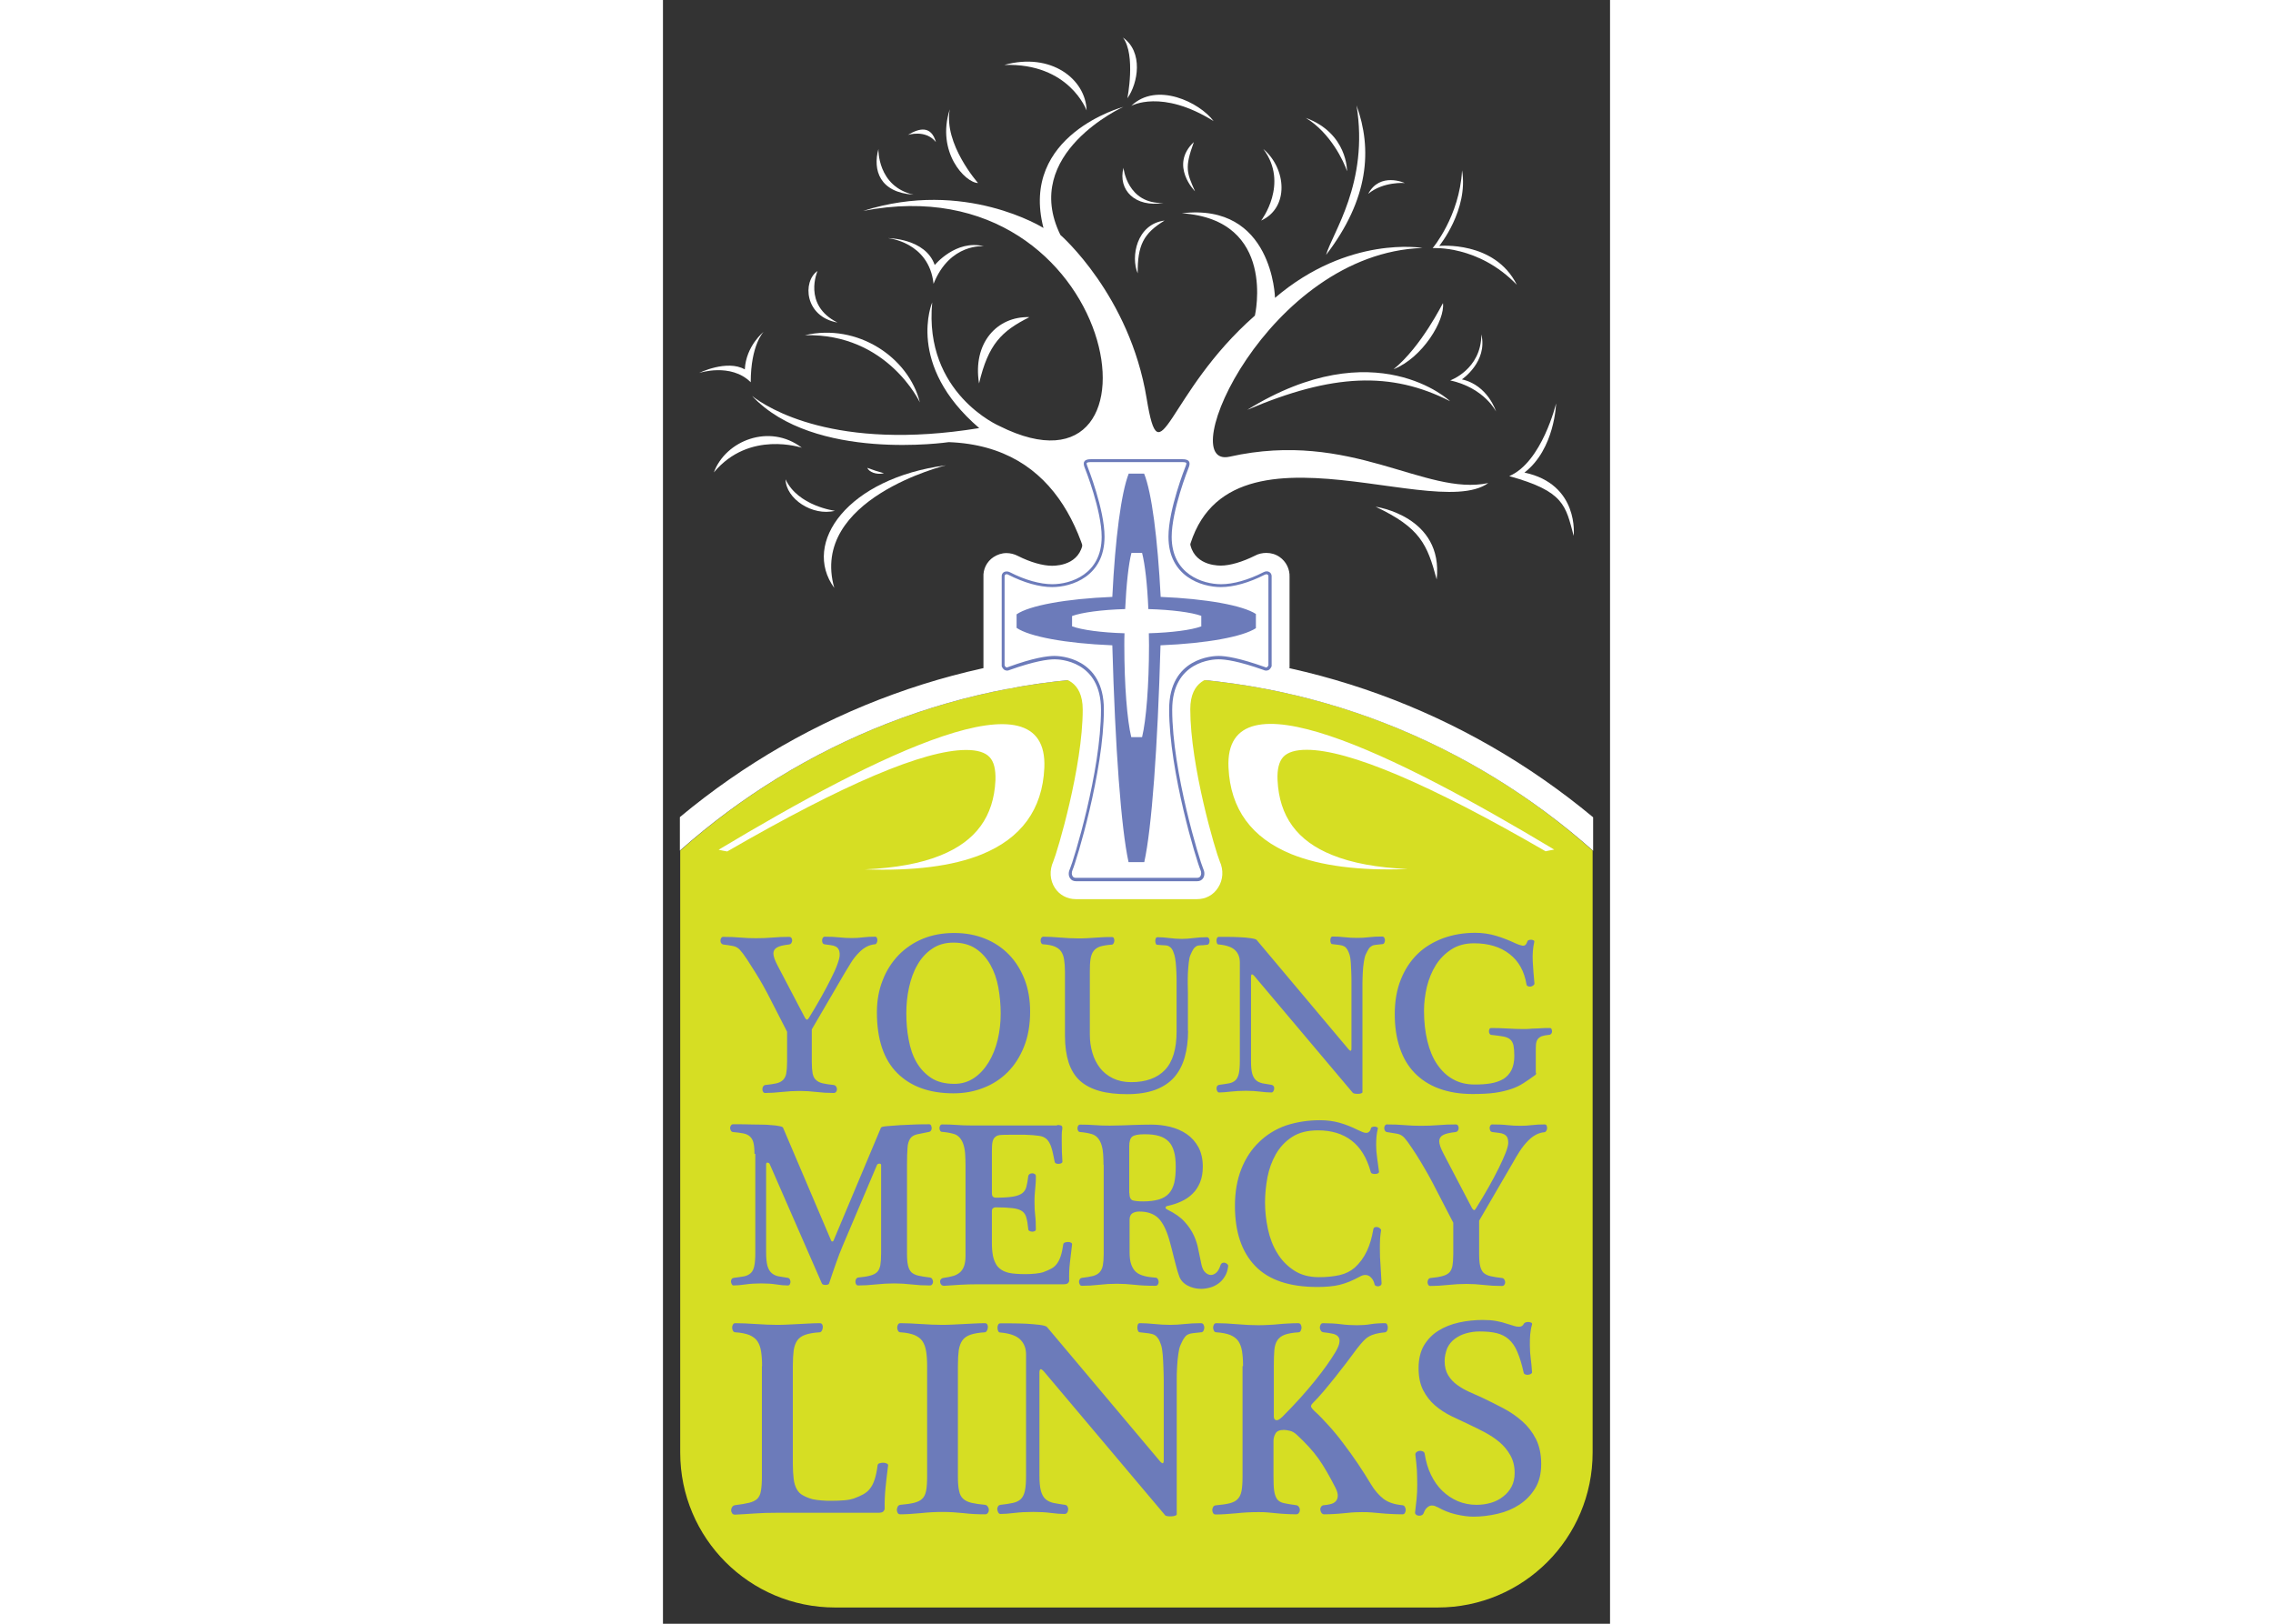 <svg xmlns="http://www.w3.org/2000/svg" viewBox="0 0 560 960" height="400">
    <rect x="0" y="0" width="560" height="960" fill="#333333" stroke="none"/>
    <g id="background">
      <path id="green-field" fill="#D6DE23" d="M10.2 502.9v355.9c0 50.6 41 91.6 91.6 91.6h356.3c50.6 0 91.6-41 91.6-91.6V502.9C478.1 439 383.6 400.1 280 400.1S81.9 439 10.2 502.9z"/>
      <path id="white-arc" fill="#FFF" d="M10 502.9C82 439 176.4 400.1 280 400.1s198 39 270 102.9v-19.8c-76-63.2-171.2-98-270-98-98.9 0-194 34.6-270 97.9v19.8z"/>
    </g>
    <g id="text" fill="#6C7BBA">
        <path d="M88 627.7c0 3 .2 5.3.5 7 .4 1.7 1 3 2 3.8.9.9 2.3 1.6 4 2 1.7.4 3.9.7 6.6 1 .5.1 1 .4 1.3.9.3.5.5 1 .5 1.6s-.2 1-.5 1.5c-.3.4-.8.7-1.4.7-3.6 0-7-.2-10.3-.6-3.3-.4-6.6-.6-9.8-.6-3.4 0-7 .2-10.6.6-3.6.4-7 .6-9.9.6-.5 0-.9-.2-1.2-.7-.3-.5-.4-.9-.4-1.5s.1-1.1.4-1.6c.3-.5.7-.8 1.2-.9 2.8-.3 5-.6 6.7-1 1.7-.4 3-1.1 3.9-2 .9-.9 1.6-2.2 1.9-3.8.3-1.7.5-4 .5-7V610l-11.6-22.6c-.4-.7-1.2-2.2-2.5-4.6-1.3-2.3-2.8-4.9-4.5-7.6-1.7-2.7-3.4-5.4-5.1-8-1.7-2.6-3.1-4.4-4.2-5.6-1.2-1.3-2.5-2-4.1-2.3-1.6-.3-3.5-.6-5.9-.9-.4-.1-.8-.4-1.1-.8-.3-.4-.4-.9-.4-1.5 0-.5.1-1 .4-1.5.3-.4.6-.7 1.1-.7 3.6 0 7 .1 10.1.4 3.2.3 6.3.4 9.3.4 3.3 0 6.7-.1 10-.4 3.3-.3 6.6-.4 9.7-.4.6 0 1.1.2 1.4.7.3.5.4.9.4 1.5 0 .5-.2 1-.5 1.5s-.7.7-1.3.8c-3.4.4-5.8.9-7.2 1.8-1.4.8-2.1 2-2.1 3.5 0 1.7.9 4.2 2.6 7.4L84 601.8c.3.5.6.8.9 1 .4.2.8-.1 1.4-1 2.5-4.1 4.9-8 7.1-12 2.2-3.9 4.1-7.5 5.8-10.9 1.7-3.3 3-6.2 3.9-8.7.9-2.5 1.4-4.3 1.4-5.6 0-1.4-.2-2.4-.6-3.2-.4-.8-1-1.4-1.8-1.8s-1.8-.7-2.9-.8c-1.1-.1-2.4-.3-3.7-.5-.5-.1-.9-.4-1.1-.8-.2-.4-.3-.9-.3-1.5 0-.5.1-1 .4-1.5.3-.4.6-.7 1.1-.7 3.3 0 6.2.1 8.7.4 2.5.3 5 .4 7.5.4 2.1 0 4.2-.1 6.4-.4 2.2-.3 4.6-.4 7.2-.4.5 0 .9.2 1.1.7.2.5.3.9.3 1.5 0 .5-.2 1.1-.5 1.6s-.6.7-1.1.7c-3.3.3-6.4 1.9-9.3 4.9-1.8 1.8-3.4 3.8-4.8 6.1s-2.6 4.2-3.6 5.9L88 608.6v19.1zM171.7 646.4c-14.1 0-25.2-4-33.2-12-8-8-12-20-12-35.9 0-6.8 1.1-13.1 3.4-18.9 2.2-5.8 5.4-10.7 9.4-14.9 4-4.1 8.8-7.4 14.4-9.7 5.6-2.3 11.8-3.4 18.5-3.4 6.6 0 12.6 1.1 18.1 3.3 5.5 2.2 10.2 5.3 14.2 9.4 4 4.1 7 8.9 9.3 14.7 2.2 5.7 3.3 12.1 3.3 19.1 0 7.8-1.2 14.7-3.6 20.7-2.4 6-5.6 11-9.7 15.1s-8.9 7.2-14.4 9.3c-5.6 2.2-11.4 3.2-17.7 3.2zm.6-5.6c4.4 0 8.3-1.2 11.7-3.5 3.4-2.3 6.2-5.4 8.6-9.3 2.3-3.8 4.1-8.2 5.3-13.2 1.2-5 1.8-10.2 1.8-15.6 0-5.2-.5-10.4-1.4-15.4-.9-5-2.5-9.5-4.7-13.4s-5-7.1-8.6-9.5c-3.6-2.4-8-3.6-13.2-3.6-4.9 0-9.1 1.2-12.6 3.6-3.6 2.4-6.5 5.6-8.7 9.5-2.3 3.9-3.9 8.4-5 13.4s-1.6 10.1-1.6 15.2c0 5.4.4 10.6 1.4 15.7.9 5 2.4 9.5 4.6 13.3 2.2 3.8 5.1 6.9 8.7 9.3 3.5 2.3 8.1 3.5 13.7 3.5zM310.5 609.4c0 5.9-.7 11.1-2 15.7s-3.4 8.6-6.2 11.8c-2.8 3.2-6.6 5.7-11.1 7.4-4.6 1.7-10.2 2.6-16.7 2.6-6.3 0-11.8-.6-16.4-1.9-4.6-1.3-8.5-3.3-11.5-6s-5.2-6.3-6.7-10.7c-1.4-4.4-2.2-9.7-2.2-15.9v-37.8c0-2.8-.2-5.2-.5-7.2s-.9-3.6-1.8-4.9c-.9-1.3-2.2-2.2-3.8-2.9-1.7-.7-3.9-1.1-6.7-1.3-.5 0-.9-.2-1.2-.7-.3-.5-.4-1-.4-1.6 0-.5.1-1 .4-1.5.3-.4.7-.7 1.2-.7 2.9 0 6.2.2 9.9.5s7.2.5 10.4.5c1.9 0 3.7 0 5.3-.1 1.7-.1 3.3-.2 4.9-.3l4.8-.3c1.6-.1 3.4-.1 5.3-.1.5 0 .9.2 1.1.7.2.5.3.9.3 1.5 0 .5-.2 1.1-.5 1.6s-.6.7-1.1.7c-2.8.2-5 .6-6.8 1.1-1.7.6-3 1.5-3.9 2.7-.9 1.2-1.5 2.8-1.8 4.8-.3 2-.4 4.5-.4 7.6v36.9c0 3.8.5 7.4 1.5 10.8 1 3.4 2.5 6.4 4.5 9 2 2.6 4.6 4.6 7.6 6.1 3.1 1.5 6.7 2.3 10.8 2.3 8.7 0 15.4-2.4 20-7.2 4.6-4.8 6.9-12.4 6.9-22.9v-22.8-5.3c0-2.2 0-4.3-.1-6.4-.1-2.1-.2-4.1-.4-6.1-.2-1.9-.5-3.4-.8-4.5-.5-1.5-.9-2.7-1.4-3.4-.5-.8-1.1-1.3-1.8-1.7-.7-.4-1.6-.6-2.7-.6s-2.4-.2-4.1-.3c-.5 0-.8-.2-1-.7-.2-.5-.3-1-.3-1.6 0-.5.1-1 .3-1.5.2-.4.5-.7 1.1-.7 2.2 0 4.5.2 6.9.5 2.4.3 4.9.5 7.4.5 2.3 0 4.7-.2 7-.5s5-.5 7.8-.5c.5 0 .9.2 1.2.7.3.5.4.9.4 1.5 0 .5-.1 1.1-.4 1.6-.3.5-.7.7-1.2.7-1.6.2-2.9.3-3.9.3-.9 0-1.7.2-2.4.6-.6.4-1.2.9-1.7 1.7-.5.8-1.1 1.9-1.7 3.4-.5 1.1-.8 2.6-1 4.5-.2 1.9-.4 3.9-.5 6-.1 2.1-.1 4.3-.1 6.4 0 2.2.1 4.1.1 5.7v22.2zM341.1 569c0-3-.9-5.4-2.8-7.2-1.8-1.8-5.1-3-9.7-3.4-.5 0-.8-.2-1-.7-.2-.5-.3-1-.3-1.6 0-.5.1-1 .3-1.5.2-.4.6-.7 1.1-.7h5.1c2.3 0 4.7.1 7.2.2 2.4.1 4.6.3 6.6.6s3.2.6 3.5 1.1l54.4 64.7c1.1 1.2 1.6.9 1.6-.7v-33.1-5.3c0-2.2 0-4.3-.1-6.4-.1-2.1-.2-4.1-.3-6-.1-1.9-.4-3.4-.7-4.5-.5-1.4-.9-2.4-1.4-3.2-.5-.8-1.1-1.4-1.8-1.8-.8-.4-1.7-.7-2.8-.8-1.1-.1-2.5-.3-4.1-.5-.5 0-.8-.2-1-.7-.2-.5-.3-1-.3-1.6 0-.5.1-1 .3-1.5.2-.4.5-.7 1.1-.7 2.2 0 4.5.1 7 .4 2.5.3 5 .4 7.5.4 2.3 0 4.7-.1 7-.4 2.3-.3 4.9-.4 7.8-.4.5 0 .9.2 1.2.7.3.5.4.9.4 1.5 0 .5-.1 1.1-.4 1.6-.3.5-.7.7-1.2.7-1.6.2-2.9.3-3.8.4-.9.1-1.8.3-2.4.7-.7.4-1.3.9-1.8 1.7-.5.8-1.1 1.9-1.8 3.4-.5 1.1-.8 2.6-1.1 4.5-.3 1.9-.5 3.9-.6 6.1-.1 2.2-.2 4.3-.2 6.5v64.2c0 .3-.2.5-.7.7-.5.2-1.1.3-1.8.3s-1.3 0-2-.1c-.6-.1-1-.3-1.2-.5l-58.1-68.9c-.7-.8-1.3-1.2-1.6-1.1-.4 0-.5.7-.5 1.8v49.2c0 3.2.2 5.8.7 7.6.5 1.8 1.3 3.1 2.3 4 1 .9 2.3 1.4 3.8 1.8 1.5.3 3.3.6 5.4.9.5.1.9.4 1.2.8.3.5.4.9.3 1.5 0 .5-.2 1-.5 1.5s-.7.7-1.2.7c-2 0-4.2-.2-6.6-.5-2.4-.3-5.2-.5-8.4-.5-3.4 0-6.5.2-9.1.5-2.7.3-4.9.5-6.7.5-.5 0-.8-.2-1.1-.7-.3-.4-.4-.9-.5-1.5 0-.5.1-1 .3-1.5.3-.4.7-.7 1.2-.8 2.3-.3 4.3-.6 5.9-.9 1.6-.3 2.8-.9 3.8-1.8.9-.9 1.6-2.2 2-4 .4-1.8.6-4.3.6-7.6V569zM516.3 634.3c0 .7-.2 1.2-.7 1.4-2.3 1.7-4.6 3.3-6.8 4.7-2.2 1.4-4.6 2.6-7.4 3.5-2.7.9-5.9 1.7-9.6 2.2-3.6.5-8 .7-13.2.7-7.4 0-13.9-1.1-19.7-3.2-5.7-2.1-10.5-5.2-14.4-9.2-3.9-4-6.8-8.9-8.8-14.8-2-5.9-3-12.5-3-20 0-7.7 1.2-14.5 3.6-20.5 2.4-6 5.7-11 9.9-15.1s9.3-7.1 15.1-9.3c5.8-2.1 12.1-3.2 19-3.2 4.3 0 8.4.6 12.4 1.8 3.9 1.2 7.5 2.6 10.9 4.2 1.9.9 3.5 1.4 4.7 1.6 1.3.2 2.2-.6 2.8-2.4.1-.4.4-.8.9-.9.5-.2 1-.2 1.5-.2s.9.2 1.3.4.5.5.4.9c-.8 3.4-1.1 7.2-.9 11.5.2 4.2.6 8.6 1 13 0 .5-.2.9-.7 1.2-.5.4-.9.6-1.5.7-.5.1-1.1 0-1.6-.2s-.9-.6-.9-1.1c-1.3-7.8-4.6-13.8-10.1-18-5.4-4.2-12.4-6.3-20.9-6.3-5.2 0-9.7 1.2-13.4 3.6-3.7 2.4-6.8 5.5-9.2 9.3-2.4 3.8-4.1 8.1-5.3 12.8-1.1 4.8-1.7 9.5-1.7 14.2 0 6.6.7 12.5 2 17.9 1.3 5.4 3.2 10 5.8 13.8 2.6 3.8 5.7 6.8 9.4 8.8 3.7 2.1 8 3.1 12.8 3.1 3.5 0 6.7-.2 9.6-.7 2.9-.5 5.3-1.4 7.4-2.6 2-1.3 3.6-3 4.7-5.2s1.7-5 1.7-8.4c0-2.7-.2-4.8-.5-6.3-.4-1.5-1-2.7-2-3.5-1-.8-2.3-1.4-4.1-1.7-1.7-.3-3.9-.6-6.6-.9-.6 0-1.1-.2-1.4-.7-.3-.5-.4-.9-.4-1.4 0-.5.1-1 .3-1.4.2-.4.6-.6 1.1-.6 3.2 0 6.4.1 9.8.3 3.4.2 6.4.3 9 .3 1.3 0 2.5 0 3.6-.1s2.3-.2 3.5-.2c1.2 0 2.5-.1 3.9-.2s3-.1 4.8-.1c.5 0 .8.2 1 .6.2.4.3.9.3 1.4 0 .5-.1.9-.4 1.3-.3.4-.7.7-1.2.7-2 .2-3.5.5-4.6.9-1.1.5-1.9 1.1-2.4 1.9-.5.8-.8 1.8-.9 3-.1 1.2-.1 2.7-.1 4.4v12.3zM54.1 682.2c0-2.8-.2-5-.6-6.6-.4-1.6-1.1-2.8-2.1-3.7-1-.9-2.3-1.5-3.9-1.8-1.6-.3-3.6-.6-6-.8-.6 0-1-.3-1.3-.8-.3-.5-.5-1.1-.5-1.6 0-.6.2-1.1.5-1.5.3-.5.8-.7 1.3-.7h3.8c1.8 0 3.7 0 5.9.1 2.2 0 4.4.1 6.7.1s4.4.1 6.2.3c1.9.1 3.4.3 4.7.6 1.3.2 2 .5 2.2.9l28.5 66.9c.2.3.4.4.6.4.3 0 .5-.1.7-.4l28.1-66.9c.1-.4 1.3-.7 3.6-.9 2.3-.2 5-.4 8-.6 3-.1 6.1-.3 9.3-.4 3.1-.1 5.6-.1 7.5-.1.6 0 1 .2 1.2.7.2.5.4 1 .4 1.5 0 .6-.1 1.1-.4 1.5-.3.5-.7.7-1.1.8-3.2.6-5.7 1.1-7.4 1.5-1.8.5-3.1 1.3-3.9 2.6-.8 1.3-1.4 3.1-1.5 5.5-.2 2.4-.3 5.9-.3 10.4V741c0 3.1.2 5.5.6 7.2.4 1.7 1.1 3.1 2 4 1 .9 2.4 1.6 4.1 2 1.8.4 4.1.8 6.9 1.1.6.1 1 .4 1.3.9.3.5.5 1.1.5 1.6 0 .6-.2 1.1-.5 1.5-.3.5-.8.7-1.5.7-3.7 0-7.3-.2-10.7-.6-3.4-.4-6.8-.6-10.2-.6-3.6 0-7.2.2-11 .6-3.8.4-7.2.6-10.3.6-.6 0-1-.2-1.3-.7-.3-.5-.4-1-.4-1.5 0-.6.1-1.1.4-1.6.3-.5.7-.8 1.3-.9 2.9-.3 5.2-.6 6.9-1.1 1.7-.4 3.1-1.1 4.1-2 1-.9 1.6-2.3 2-4 .3-1.7.5-4.1.5-7.2v-52.1c0-.7-.4-1-1.1-.9-.8 0-1.2.4-1.4.9l-20.2 47.6c-1.4 3.3-2.8 6.9-4.1 10.7-1.4 3.9-2.7 7.8-4 11.7-.1.3-.4.5-.8.6-.4.1-.9.2-1.3.2-.5 0-.9-.1-1.3-.2s-.7-.4-.8-.6l-30.9-70.7c-.2-.5-.6-.7-1.2-.8-.6-.1-.9.2-.9 1v52.2c0 3.4.3 6 .8 7.9.6 1.9 1.4 3.3 2.5 4.2 1.1.9 2.4 1.6 4 1.9 1.6.3 3.5.6 5.6.9.5.1.8.4 1.1.8.2.5.4 1 .4 1.5 0 .6-.1 1.1-.4 1.5-.2.5-.6.7-1.2.7-2.1 0-4.3-.2-6.8-.6-2.5-.4-5.4-.6-8.8-.6-3.6 0-6.7.2-9.5.6-2.8.4-5.1.6-6.9.6-.5 0-.8-.2-1.1-.7-.3-.5-.4-1-.5-1.5 0-.6.1-1.1.4-1.5.3-.5.7-.7 1.3-.8 2.4-.3 4.5-.6 6.1-.9 1.6-.3 2.9-1 3.9-1.9 1-.9 1.7-2.3 2.1-4.2.4-1.9.6-4.5.6-7.9v-58.4zM233.1 665.1c.7 0 1.5.1 2.2.3.7.2 1 .9.8 2.2-.2 1-.3 2.2-.3 3.5v3.9c0 4.2.1 8.1.4 11.8 0 .4-.2.7-.6.9-.4.2-.9.4-1.5.4s-1.1 0-1.6-.2-.8-.6-.9-1.1c-.7-3.6-1.3-6.5-2-8.6-.7-2.1-1.6-3.6-2.7-4.7-1.2-1.1-2.8-1.8-4.8-2-2-.3-4.7-.5-7.9-.6h-8.4c-2.4 0-4.4 0-5.8.1-1.5.1-2.6.4-3.4 1.1-.8.6-1.4 1.6-1.7 2.9-.3 1.3-.4 3.1-.4 5.5v24.6c0 1.3.2 2.1.7 2.5.5.3.9.5 1.4.5 4.3 0 7.7-.2 10.2-.6 2.5-.4 4.3-1.1 5.6-2 1.3-1 2.1-2.3 2.5-3.9.4-1.6.8-3.6 1.1-6.2.1-.6.4-1 .8-1.3.5-.3 1-.4 1.5-.4.6 0 1.1.1 1.5.4.5.3.7.7.7 1.3 0 1.5 0 2.8-.1 4-.1 1.2-.2 2.3-.3 3.5l-.3 3.6c-.1 1.3-.1 2.7-.1 4.4 0 2.8.1 5.4.4 7.6.3 2.3.4 5.1.4 8.3 0 .5-.2.8-.7 1.1-.5.2-1 .3-1.5.3-.6 0-1.1-.2-1.5-.4-.5-.2-.8-.6-.8-1.2-.3-2.7-.6-4.9-1.1-6.6-.4-1.7-1.3-3-2.5-3.9-1.3-.9-3.1-1.5-5.6-1.8-2.5-.3-5.9-.5-10.2-.5-.5 0-.9.2-1.4.5-.5.3-.7 1-.7 2v18.4c0 3 .2 5.5.6 7.6.4 2.1 1.1 3.8 1.9 5.2.8 1.4 1.9 2.4 3.1 3.2 1.2.8 2.7 1.4 4.3 1.8 1.3.3 2.8.5 4.4.6 1.6.1 3.3.2 5.1.2 2.2 0 4.3-.1 6.3-.3 2-.2 3.5-.5 4.5-.8 1.9-.7 3.5-1.4 4.8-2.1 1.4-.7 2.5-1.7 3.4-2.9.9-1.2 1.7-2.7 2.3-4.6.6-1.8 1.1-4.1 1.5-6.9.1-.6.4-.9 1-1.1.6-.2 1.2-.3 1.8-.3.7 0 1.2.1 1.8.4.5.3.7.7.6 1.1-.5 3.9-.9 7.6-1.3 11-.4 3.4-.5 6.9-.4 10.5 0 .3-.2.7-.6 1.2-.4.5-1.3.8-2.7.8H186c-3.6 0-7 .1-10.5.3-3.4.2-6.5.4-9.2.6-.7 0-1.3-.2-1.7-.6-.4-.4-.6-.9-.7-1.5-.1-.6 0-1.2.4-1.7s1-.8 1.8-.9c2.2-.3 4.2-.7 5.8-1.2 1.6-.5 2.9-1.3 3.9-2.2 1-1 1.8-2.2 2.3-3.7.5-1.5.8-3.4.8-5.8v-54c0-2.1-.1-4.1-.2-6-.1-2-.4-3.8-.9-5.5-.5-1.7-1.2-3.1-2.2-4.3-1-1.2-2.3-2.1-4-2.5-1-.3-2.1-.5-3.2-.7-1.1-.2-2.2-.3-3.2-.4-.6 0-1-.2-1.3-.7-.3-.5-.4-1-.4-1.5 0-.6.1-1.1.4-1.5.3-.5.7-.7 1.3-.7 3.2 0 6 .1 8.6.3 2.5.2 5.5.3 8.8.3h50.5zM260.5 688.7c0-2.1-.1-4.1-.2-6s-.4-3.8-.9-5.5c-.5-1.7-1.2-3.1-2.2-4.3-1-1.2-2.3-2.1-4-2.5-1-.3-2.1-.5-3.2-.7-1.1-.2-2.2-.3-3.2-.4-.6 0-1-.2-1.3-.7-.3-.5-.4-1-.4-1.5 0-.6.1-1.1.4-1.5.3-.5.7-.7 1.3-.7 3.2 0 6 .1 8.6.3 2.5.2 5.5.3 8.8.3 5.6-.1 10.3-.2 14-.4 3.7-.1 7.2-.2 10.6-.2 3.7 0 7.4.4 11.1 1.3 3.6.9 6.9 2.3 9.8 4.3 2.9 2 5.1 4.5 6.9 7.7 1.7 3.2 2.6 7 2.6 11.5 0 3.6-.5 6.6-1.6 9.3-1.1 2.6-2.5 4.9-4.4 6.7-1.9 1.9-4.1 3.4-6.7 4.6-2.6 1.2-5.4 2.1-8.3 2.7-.7.2-1 .5-1 1 0 .4.3.8 1 1.1 4.4 2.2 7.8 4.5 10.2 7.2 2.4 2.6 4.2 5.3 5.5 8.1 1.3 2.8 2.2 5.7 2.7 8.6.6 2.9 1.2 5.8 1.8 8.6.5 2.2 1.2 3.7 2.3 4.7 1.1 1 2.2 1.5 3.3 1.5s2.2-.5 3.2-1.4c1-.9 1.8-2.3 2.4-4.2.2-.7.6-1.2 1.1-1.5.6-.2 1.1-.3 1.6-.1.5.1 1 .4 1.4.8s.6.9.5 1.3c-.3 2.3-.9 4.3-2 6-1 1.7-2.3 3.1-3.7 4.1-1.5 1.1-3.1 1.9-4.9 2.4-1.8.5-3.6.8-5.4.8-3 0-5.7-.7-8.1-2-2.4-1.3-4.1-3.2-4.9-5.6-.6-1.6-1.1-3.3-1.6-5.2l-1.5-5.7c-.5-1.9-.9-3.8-1.4-5.6-.5-1.8-.9-3.4-1.3-4.8-1.7-6-3.9-10.3-6.5-12.9-2.7-2.6-6.4-3.9-11.2-3.9-1.6 0-2.9.3-4.1 1-1.1.7-1.7 2-1.7 3.9V740c0 3.2.3 5.7 1 7.6.7 1.9 1.6 3.4 2.9 4.5 1.3 1.1 2.9 1.8 4.8 2.3 1.9.5 4.1.8 6.7 1 .6 0 1 .3 1.3.8.3.5.5 1.1.5 1.8 0 .6-.2 1.1-.5 1.5-.3.5-.8.7-1.5.7-4.7 0-8.8-.2-12.3-.6-3.6-.4-7-.6-10.4-.6-3.6 0-7.1.2-10.5.6-3.5.4-6.8.6-10.1.6-.6 0-1-.2-1.3-.7-.3-.5-.4-1-.5-1.5 0-.6.1-1.1.4-1.6.3-.5.7-.8 1.4-.9 2.6-.3 4.8-.7 6.5-1.1 1.7-.5 3-1.2 3.9-2.2.9-1 1.6-2.4 1.9-4.1.3-1.7.5-3.9.5-6.7v-52.7zm15.3 16.7c0 2.4.7 3.9 2 4.3 1.4.4 3.4.6 6.1.6 3.6 0 6.7-.4 9.2-1.1 2.5-.7 4.5-1.9 6-3.5s2.5-3.7 3.2-6.3c.6-2.6.9-5.7.9-9.5 0-3.6-.3-6.6-1-9-.7-2.5-1.7-4.5-3.2-6-1.5-1.5-3.3-2.6-5.7-3.3-2.3-.7-5.2-1-8.6-1-3.6 0-6.1.5-7.2 1.4-1.2.9-1.8 2.9-1.8 5.8v27.6zM388.4 662.3c4.2 0 8.1.5 11.6 1.5 3.6 1 7.1 2.4 10.5 4.1 1 .5 2 .9 2.9 1.3.9.4 1.7.6 2.3.6 1.5 0 2.5-.9 2.9-2.7.1-.4.4-.7.9-.8.5-.2 1-.3 1.5-.2.5 0 1 .2 1.3.4.4.2.5.5.4.8-.4 1.5-.6 3-.8 4.6-.1 1.6-.2 3.2-.2 4.9 0 2.6.2 5.2.6 7.9.4 2.6.7 5.3 1.1 8.1 0 .4-.2.7-.6.9-.4.2-.9.4-1.5.4s-1.2 0-1.8-.2c-.6-.2-.9-.5-1-1-2.3-8.4-6.1-14.6-11.4-18.6-5.2-4-11.8-6-19.8-6-6.2 0-11.3 1.3-15.3 3.9-4 2.6-7.2 6-9.6 10.2-2.4 4.2-4 8.7-5 13.8-.9 5-1.4 9.9-1.4 14.7 0 5.2.6 10.5 1.7 15.7 1.1 5.2 2.9 10 5.5 14.2 2.5 4.2 5.8 7.6 9.9 10.3 4.1 2.7 9 4 14.8 4 4.5 0 8.5-.4 12.1-1.2 3.6-.8 6.5-2.3 9-4.4 3-2.7 5.4-6 7.2-9.8 1.8-3.8 3-8.1 3.8-12.8.1-.7.4-1.1.9-1.3.5-.2 1.1-.2 1.6-.1.6.1 1.1.4 1.5.8.5.4.7.8.6 1.1-.3 1.9-.5 3.7-.6 5.5-.1 1.8-.1 3.7-.1 5.5 0 3.2.1 6.4.4 9.8.2 3.3.4 6.8.6 10.5 0 .6-.2 1-.6 1.3-.4.3-.8.4-1.3.5-.5 0-1 0-1.5-.3-.5-.2-.8-.6-.8-1.1-.2-.8-.5-1.7-1-2.5s-1.1-1.4-1.8-2c-.8-.5-1.6-.8-2.7-.8-.9 0-2 .3-3.2 1-2.1 1.1-4 2.1-6 2.9-1.9.8-3.9 1.4-5.8 1.9-2 .5-4 .8-6.2 1-2.2.2-4.5.3-7 .3-16.6 0-28.8-4.1-36.8-12.4-8-8.3-12-20.1-12-35.6 0-8.2 1.3-15.5 3.8-21.8 2.5-6.3 6-11.6 10.5-15.9 4.4-4.3 9.7-7.6 15.9-9.8 6.2-2 12.8-3.1 20-3.1zM482.6 741.3c0 3.1.2 5.5.6 7.2.4 1.7 1.1 3.1 2 4 1 .9 2.4 1.6 4.1 2 1.8.4 4.1.8 6.9 1.1.6.1 1 .4 1.3.9.3.5.5 1.1.5 1.6s-.2 1.1-.5 1.5c-.3.5-.8.7-1.5.7-3.7 0-7.3-.2-10.7-.6-3.4-.4-6.8-.6-10.2-.6-3.6 0-7.2.2-11 .6-3.8.4-7.2.6-10.3.6-.6 0-1-.2-1.3-.7-.3-.5-.4-1-.4-1.5s.1-1.1.4-1.6c.3-.5.7-.8 1.3-.9 2.9-.3 5.2-.6 6.9-1.1 1.7-.4 3.1-1.1 4.1-2 1-.9 1.6-2.3 2-4 .3-1.7.5-4.1.5-7.2v-18.4l-12.1-23.4c-.4-.7-1.2-2.3-2.6-4.8-1.4-2.4-2.9-5.1-4.6-7.9-1.7-2.9-3.5-5.6-5.3-8.3-1.8-2.7-3.2-4.6-4.3-5.8-1.2-1.3-2.6-2.1-4.3-2.4-1.6-.3-3.7-.6-6.1-1-.5-.1-.8-.4-1.1-.8-.3-.5-.4-1-.4-1.5 0-.6.1-1.1.4-1.5.3-.5.7-.7 1.1-.7 3.7 0 7.2.1 10.5.4 3.3.3 6.5.4 9.7.4 3.5 0 6.9-.1 10.4-.4 3.5-.3 6.8-.4 10.1-.4.7 0 1.1.2 1.4.7.3.5.4 1 .4 1.5 0 .6-.2 1.1-.5 1.5-.3.5-.8.7-1.3.8-3.6.4-6.1 1-7.5 1.8-1.5.8-2.2 2.1-2.2 3.6 0 1.8.9 4.3 2.7 7.7l16.7 31.9c.3.5.6.8 1 1.1.4.2.8-.1 1.4-1.1 2.6-4.2 5.1-8.3 7.4-12.4 2.3-4.1 4.3-7.8 6-11.3 1.7-3.5 3.1-6.5 4.1-9.1 1-2.6 1.5-4.5 1.5-5.8 0-1.4-.2-2.5-.6-3.3-.4-.8-1.1-1.4-1.9-1.8s-1.8-.7-3-.8c-1.2-.1-2.5-.3-3.9-.5-.6-.1-1-.4-1.2-.8-.2-.5-.4-1-.4-1.5 0-.6.1-1.1.4-1.5.3-.5.7-.7 1.1-.7 3.5 0 6.5.1 9 .4 2.6.3 5.2.4 7.8.4 2.2 0 4.4-.1 6.7-.4 2.3-.3 4.8-.4 7.5-.4.6 0 1 .2 1.2.7.2.5.3 1 .3 1.5 0 .6-.2 1.1-.5 1.6s-.7.8-1.1.8c-3.5.3-6.7 2-9.7 5.1-1.9 1.9-3.5 4-5 6.3s-2.7 4.4-3.7 6.2l-20.2 34.7v19.6zM58.6 807.7c0-3.4-.2-6.4-.6-8.8-.4-2.4-1.1-4.4-2.2-6-1.1-1.6-2.7-2.7-4.7-3.6-2.1-.8-4.8-1.4-8.2-1.6-.7 0-1.2-.3-1.5-.9-.3-.6-.5-1.2-.5-1.9s.2-1.3.5-1.8c.3-.6.8-.8 1.5-.8 3.5 0 7.6.2 12.1.5s8.8.5 12.8.5c2.3 0 4.5-.1 6.6-.2l6-.3c1.9-.1 3.9-.2 5.9-.3 2-.1 4.2-.2 6.5-.2.7 0 1.1.3 1.4.8.3.6.4 1.2.3 1.8-.1.7-.2 1.3-.6 1.9-.3.6-.8.9-1.3.9-3.4.2-6.2.7-8.3 1.4-2.1.7-3.7 1.8-4.8 3.3-1.1 1.5-1.8 3.5-2.2 5.9-.3 2.4-.5 5.5-.5 9.3v57.9c0 3.5.2 6.5.5 8.9.3 2.4.9 4.4 1.8 6 .9 1.6 2.1 2.9 3.7 3.7 1.6.9 3.5 1.7 5.8 2.3 1.6.3 3.3.6 5.2.7 1.9.2 4 .2 6.1.2 2.7 0 5.2-.1 7.5-.3 2.3-.2 4.1-.6 5.3-1 2.2-.8 4.1-1.6 5.7-2.5 1.6-.9 3-2 4.1-3.5 1.1-1.4 2-3.2 2.7-5.4.7-2.2 1.3-4.9 1.7-8.2.1-.7.5-1.1 1.2-1.3.7-.2 1.4-.3 2.2-.3.8 0 1.5.2 2.1.5.6.3.9.8.7 1.3-.6 4.7-1.1 9-1.5 13.1-.4 4-.6 8.2-.5 12.4 0 .3-.2.8-.7 1.4-.4.6-1.5.9-3.2.9H66.9c-4.3 0-8.5.1-12.5.4-4 .3-7.9.5-11.8.7-.8 0-1.4-.3-1.7-.8-.4-.6-.6-1.2-.6-1.8s.2-1.3.6-1.9c.4-.6 1-1 1.7-1.1 3.4-.4 6.2-.9 8.3-1.4 2.1-.5 3.7-1.3 4.8-2.3 1.1-1.1 1.9-2.6 2.2-4.7.4-2 .6-4.9.6-8.6v-65.2zM156.2 807.7c0-3.4-.2-6.4-.6-8.8-.4-2.4-1.1-4.4-2.2-6-1.1-1.6-2.7-2.7-4.7-3.6-2.1-.8-4.8-1.4-8.2-1.6-.7 0-1.2-.3-1.5-.9-.3-.6-.5-1.2-.5-1.9s.2-1.3.5-1.8c.3-.6.8-.8 1.5-.8 3.5 0 7.6.2 12.1.5s8.8.5 12.8.5c2.3 0 4.5-.1 6.6-.2l6-.3c1.9-.1 3.9-.2 5.9-.3 2-.1 4.2-.2 6.5-.2.7 0 1.1.3 1.4.8.3.6.4 1.2.3 1.8-.1.7-.2 1.3-.6 1.9-.3.6-.8.9-1.3.9-3.4.2-6.2.7-8.3 1.4-2.1.7-3.7 1.8-4.8 3.3-1.1 1.5-1.8 3.5-2.2 5.9-.3 2.4-.5 5.5-.5 9.3v65.2c0 3.7.2 6.5.7 8.6.4 2.1 1.2 3.6 2.4 4.7s2.8 1.9 4.9 2.4c2.1.5 4.8.9 8.1 1.2.7.1 1.2.5 1.6 1.1.4.6.6 1.2.6 1.9s-.2 1.3-.6 1.8c-.4.6-1 .8-1.7.8-4.4 0-8.7-.2-12.7-.7-4-.4-8.1-.7-12.1-.7-4.2 0-8.6.2-13.1.7-4.5.4-8.6.7-12.2.7-.7 0-1.2-.3-1.5-.8-.3-.6-.5-1.2-.5-1.8s.2-1.3.5-1.9c.3-.6.8-1 1.5-1.1 3.4-.3 6.2-.7 8.2-1.2 2-.5 3.7-1.3 4.8-2.4 1.2-1.1 1.9-2.7 2.3-4.7.4-2 .6-4.9.6-8.6v-65.1zM214.7 800.9c0-3.7-1.1-6.6-3.4-8.9-2.3-2.3-6.2-3.7-11.9-4.2-.6 0-1-.3-1.2-.9-.3-.6-.4-1.2-.4-1.9s.1-1.3.4-1.8c.3-.6.7-.8 1.4-.8h6.3c2.9 0 5.8.1 8.8.2 3 .2 5.7.4 8.1.7 2.4.3 3.9.8 4.3 1.3l67 79.6c1.3 1.4 2 1.2 2-.8v-40.7-6.5c0-2.7-.1-5.3-.2-7.9-.1-2.6-.2-5.1-.4-7.4-.2-2.3-.5-4.2-.9-5.5-.6-1.7-1.1-3-1.7-3.9-.6-.9-1.3-1.7-2.2-2.2-.9-.5-2.1-.8-3.5-1-1.4-.2-3.1-.4-5.1-.6-.6 0-1-.3-1.2-.9-.3-.6-.4-1.2-.4-1.9s.1-1.3.3-1.8c.2-.6.7-.8 1.3-.8 2.7 0 5.5.2 8.6.5 3 .3 6.1.5 9.2.5 2.9 0 5.7-.2 8.6-.5 2.8-.3 6-.5 9.6-.5.7 0 1.2.3 1.5.8.3.6.5 1.2.5 1.8s-.2 1.3-.5 1.9c-.3.6-.8.9-1.5.9-2 .2-3.6.4-4.7.5-1.2.1-2.2.4-3 .8-.8.4-1.6 1.1-2.2 2.1-.7.9-1.4 2.4-2.2 4.2-.6 1.3-1 3.2-1.3 5.5-.3 2.3-.6 4.8-.7 7.5-.2 2.7-.2 5.3-.2 8v79c0 .3-.3.6-.9.8-.6.2-1.3.4-2.2.4-.8.1-1.6 0-2.4-.1-.8-.1-1.3-.3-1.5-.7l-71.5-84.8c-.9-1-1.6-1.5-2-1.4-.4.1-.7.8-.7 2.2v60.5c0 4 .3 7.1.9 9.3.6 2.2 1.6 3.9 2.8 4.9 1.3 1.1 2.9 1.8 4.7 2.2 1.9.4 4.1.7 6.7 1.1.7.1 1.2.4 1.5 1 .3.6.5 1.2.4 1.8-.1.7-.2 1.3-.6 1.8s-.8.8-1.5.8c-2.4 0-5.1-.2-8.1-.6-2.9-.4-6.4-.6-10.4-.6-4.2 0-8 .2-11.2.6-3.3.4-6 .6-8.2.6-.6 0-1-.3-1.3-.8s-.5-1.2-.6-1.8c-.1-.7.1-1.3.4-1.8.3-.6.8-.9 1.5-1 2.9-.3 5.3-.7 7.2-1.1 1.9-.4 3.5-1.1 4.7-2.2 1.2-1.1 2-2.7 2.5-4.9s.7-5.3.7-9.3v-71.3zM343 807.7c0-3.4-.2-6.4-.6-8.8-.4-2.4-1.1-4.4-2.2-6-1.1-1.6-2.7-2.7-4.7-3.6-2.1-.8-4.8-1.4-8.2-1.6-.7 0-1.2-.3-1.5-.9-.3-.6-.5-1.2-.5-1.9s.2-1.3.5-1.8c.3-.6.8-.8 1.5-.8 3.5 0 7.6.2 12.1.6 4.5.4 8.8.6 12.8.6 2.3 0 4.4-.1 6.3-.2 1.9-.1 3.7-.2 5.5-.4 1.8-.2 3.6-.3 5.4-.4 1.8-.1 3.9-.2 6.2-.2.7 0 1.2.3 1.5.8.3.6.5 1.2.5 1.8s-.2 1.3-.5 1.9c-.3.6-.8.9-1.3.9-3.4.2-6.1.7-8.1 1.4-1.9.7-3.4 1.8-4.4 3.3-1 1.5-1.6 3.5-1.8 5.9-.2 2.4-.3 5.5-.3 9.3v29.8c0 1.2.4 2 1.3 2.2.9.3 2.1-.4 3.7-1.9 7.4-7.4 13.8-14.5 19.2-21.2 5.4-6.7 9.5-12.5 12.4-17.4 1.3-2.3 2.1-4.2 2.2-5.6.2-1.4-.1-2.5-.8-3.3-.7-.8-1.8-1.4-3.3-1.7-1.5-.3-3.2-.6-5.2-.8-.8-.1-1.4-.4-1.7-1-.4-.6-.6-1.2-.6-1.8s.2-1.3.5-1.8c.3-.6.8-.8 1.5-.8 3.9 0 7.3.2 10.4.6 3 .4 6.2.6 9.6.6 3 0 5.7-.2 8-.6 2.3-.4 5.2-.6 8.6-.6.6 0 1 .3 1.2.8.3.6.4 1.2.4 1.8s-.1 1.3-.4 1.8c-.3.6-.7.9-1.2 1-2.2.2-4.1.5-5.6.9s-2.8.9-4 1.6c-1.2.7-2.3 1.6-3.3 2.7-1.1 1.2-2.3 2.6-3.7 4.4-2 2.7-4.1 5.4-6.2 8.3-2.2 2.9-4.4 5.7-6.7 8.6-2.3 2.8-4.5 5.6-6.8 8.3-2.3 2.7-4.5 5.1-6.6 7.2-.9.9-1.1 1.7-.7 2.4.4.7 1.1 1.5 2.1 2.4 2.7 2.4 5.4 5.3 8.3 8.5 2.9 3.2 5.8 6.7 8.6 10.5 2.9 3.8 5.7 7.7 8.4 11.7 2.7 4 5.3 8.1 7.7 12.1 2.3 3.9 4.9 6.8 7.6 8.9 2.8 2.1 6.5 3.3 11.1 3.7.7.1 1.2.4 1.5 1 .3.6.5 1.2.5 1.8s-.2 1.3-.5 1.8c-.3.6-.8.8-1.5.8-2.4 0-4.7-.1-6.7-.2s-3.9-.2-5.7-.4c-1.8-.2-3.7-.3-5.6-.5-1.9-.2-3.9-.2-6-.2s-4 .1-5.8.2c-1.8.2-3.5.3-5.2.5-1.7.2-3.5.3-5.2.4-1.8.1-3.8.2-6 .2-.7 0-1.2-.3-1.6-.8-.4-.6-.6-1.2-.7-1.8-.1-.7.1-1.3.5-1.9.4-.6 1-.9 1.7-.9 1.2-.1 2.5-.3 3.7-.6 1.3-.3 2.3-.8 3.1-1.6.8-.8 1.2-1.8 1.3-3.1.1-1.3-.3-2.9-1.3-4.9-1.9-3.7-3.6-6.9-5.2-9.6-1.6-2.8-3.2-5.3-4.9-7.7-1.7-2.4-3.6-4.7-5.7-7s-4.5-4.7-7.2-7.2c-1.3-1.2-2.7-2-4.1-2.3-1.4-.3-2.5-.5-3.4-.5-2.6 0-4.2.7-5 2.1-.8 1.4-1.2 2.9-1.2 4.4v20.9c0 3.7.1 6.5.4 8.6.3 2.1.9 3.7 1.7 4.9.9 1.2 2.2 2 4.1 2.4 1.8.4 4.2.8 7.2 1.2.7.1 1.2.4 1.6 1 .4.6.6 1.2.6 1.8s-.2 1.3-.6 1.8c-.4.6-1 .8-1.7.8-2.2 0-4.2-.1-6.1-.2-1.8-.1-3.6-.2-5.3-.4-1.7-.2-3.4-.3-5.2-.5-1.7-.2-3.6-.2-5.6-.2-4.2 0-8.6.2-13.1.7-4.5.4-8.6.7-12.2.7-.7 0-1.2-.3-1.5-.8-.3-.6-.5-1.2-.5-1.8s.2-1.3.5-1.8c.3-.6.8-.9 1.5-1 3.4-.3 6.2-.7 8.2-1.2 2-.5 3.7-1.3 4.8-2.5 1.2-1.2 1.9-2.8 2.3-4.8.4-2 .6-4.9.6-8.6v-65.2zM462.2 804.7c0 3.3.7 6.1 2.1 8.4 1.4 2.3 3.2 4.2 5.3 5.7 2.2 1.6 4.5 2.9 7.1 4.1 2.6 1.2 5.1 2.3 7.6 3.4 4.2 2 8.4 4.1 12.6 6.3 4.2 2.2 7.9 4.8 11.2 7.7 3.3 2.9 6 6.4 8.1 10.5 2 4 3.1 9 3.1 14.7 0 5.8-1.2 10.6-3.6 14.5-2.4 3.9-5.5 7.1-9.3 9.6-3.8 2.5-8.1 4.3-12.9 5.4-4.8 1.1-9.5 1.7-14.3 1.7-3.1 0-6.6-.5-10.5-1.4-3.9-.9-7.4-2.4-10.6-4.2-.6-.2-1.1-.4-1.6-.7-.5-.2-1.1-.3-1.9-.3-.8 0-1.6.3-2.5 1-.9.7-1.7 1.8-2.3 3.5-.3.7-.8 1.1-1.3 1.3-.6.2-1.1.3-1.7.2-.6-.1-1.1-.2-1.5-.6-.4-.3-.6-.7-.6-1.2.3-2.4.6-5.1.9-7.9.3-2.8.4-5.7.4-8.6 0-2.9-.1-5.8-.2-8.6-.2-2.9-.5-5.9-.9-9-.1-.7.1-1.2.7-1.7.6-.4 1.2-.7 1.8-.7.7-.1 1.3.1 1.9.3.6.3 1 .7 1.1 1.4.7 4.5 1.9 8.7 3.7 12.4 1.8 3.7 4 6.9 6.7 9.5 2.7 2.6 5.7 4.6 9.1 6.1 3.4 1.4 7.1 2.2 11.1 2.2 3 0 5.8-.4 8.6-1.2 2.7-.8 5.1-2 7.2-3.7 2.1-1.6 3.8-3.6 5-5.9 1.2-2.3 1.8-5 1.8-8.1 0-4-.9-7.5-2.6-10.5-1.7-3-3.9-5.6-6.4-7.7-2.6-2.2-5.4-4-8.5-5.7-3.1-1.6-6-3.1-8.8-4.4-3.7-1.7-7.3-3.4-11-5.2-3.7-1.8-6.9-3.9-9.8-6.4-2.9-2.5-5.2-5.5-7-9-1.8-3.5-2.7-7.8-2.7-13.1s1.1-9.8 3.2-13.4c2.2-3.6 5-6.5 8.6-8.7 3.5-2.2 7.6-3.8 12.1-4.8s9.3-1.5 14.1-1.5c3.1 0 5.7.2 7.9.6 2.2.4 4.6 1 7.2 1.9 1.4.4 2.6.8 3.6 1.1.9.3 1.9.4 2.7.4 1.3 0 2.3-.6 2.8-1.7.2-.4.6-.7 1.2-.9.6-.2 1.2-.2 1.7-.2.6.1 1.1.2 1.5.4.4.2.6.6.5 1-.6 2-.9 4-1.1 6-.2 2-.2 4.1-.2 6.3 0 2.9.2 5.5.5 7.8s.6 5.1.8 8.3c0 .3-.2.6-.7.9-.4.3-1 .4-1.6.5-.6.1-1.2 0-1.7-.2-.6-.2-.9-.6-1-1.2-1.1-4.9-2.3-8.9-3.7-12.1-1.3-3.2-3-5.6-5-7.4-2-1.8-4.4-3-7.2-3.7s-6.2-1-10.2-1c-2.8 0-5.4.4-7.9 1.1-2.5.7-4.7 1.8-6.6 3.2-1.9 1.4-3.4 3.2-4.5 5.4-1 2.6-1.6 5.1-1.6 7.8z"/>
    </g>
    <g id="curls" fill="#FFF">
        <path id="curl-right" d="M363.4 461.2c-.3-6.4.9-11 3.4-13.7 2.6-2.8 7.3-4.2 13.8-4.2 25 0 72.6 20.2 141.3 60 1.7-.4 3.4-.7 5.1-1-94.3-56.6-195.3-106.4-192.6-48.5 1.1 24.6 13.7 41.6 37.2 51.2 17.1 6.9 40.1 9.9 68.8 8.8-17.9-.8-33-3.5-44.7-8.3-20.7-8.3-31.3-22.8-32.3-44.3z"/>
        <path id="curl-left" d="M32.9 502.4c1.7.4 3.4.7 5.1 1 68.8-39.8 116.3-60 141.3-60 6.5 0 11.2 1.4 13.8 4.2 2.6 2.7 3.7 7.3 3.5 13.7-1 21.5-11.6 36-32.4 44.4-11.7 4.8-26.8 7.5-44.7 8.3 28.6 1 51.7-1.9 68.8-8.8 23.5-9.5 36.1-26.6 37.2-51.2 2.6-58-98.4-8.1-192.6 48.4z"/>
    </g>
    <g id="branches" fill="#FFF">
        <path id="branches-main" d="M266.1 487.4c38.8-2.1 40.2.7 40.2.7s-1.4-20.8 1.4-138.7c2.8-117.9 145.6-38.8 180.3-63.8-37.5 7.9-80.9-31.7-152.9-15.6-33.9 7.6 22.6-120.3 114-123.4 0 0-43.6-7.7-87.2 29.5 0 0-1.3-56.4-55.1-50 56.4 3.8 43.2 60.5 43.2 60.5-52.6 46.2-55.9 98.2-64 49-10-61.1-51-96.7-51-96.7-23.6-48.2 37.2-75.7 37.2-75.7s-61.5 16.4-47.2 71.6c0 0-46.4-29.3-106.6-10.1C271.1 95.1 304.1 304.5 199 251.9c0 0-44.9-19.2-39.8-73.1 0 0-15.9 36.8 27.8 74.3-85.3 13.9-125.3-12-134.3-19C89.3 273.2 169 261.4 169 261.4c130.3 4.9 80.4 223.9 80.4 223.9s-22.1 4.2 16.7 2.1z"/>
        <g id="branches-N">
          <path d="M392.1 150.7c25.4-33.1 27.4-62.6 18-88.4 7.5 45.9-14.4 75.5-18 88.4z"/>
          <path d="M355 88.1c15.4 20.5-1.3 42.3-1.3 42.3 16.7-7.6 15-30.7 1.3-42.3z"/>
          <path d="M274.6 58.1c6.4-9 9.5-27.4-2.6-35.9 7.7 10.3 2.6 35.9 2.6 35.9z"/>
          <path d="M186.3 108.2s-20.5-23.1-16.7-43.6c-8.2 25.4 9.2 43.5 16.7 43.6z"/>
          <path d="M314.6 113.1s-15.3-15.3-.7-29.1c-5.5 15.2-4.2 18 .7 29.1z"/>
          <path d="M133 140.8s24.3 2.1 27 27c9.7-24.3 29.8-22.2 29.8-22.2-16.6-4.2-29.1 11.1-29.1 11.1-5.5-15.9-27.7-15.9-27.7-15.9z"/>
          <path d="M91.4 160.2s-9 20.1 11.8 30.5c-19.5-3.5-20.8-24.3-11.8-30.5z"/>
        </g>
        <g id="branches-NE">
          <path d="M504.9 168.4c-13.1-26.3-45.9-23-45.9-23s17.4-21.3 13.5-44.7c-1.5 27.3-17.4 46-17.4 46s27-2 49.8 21.7z"/>
          <path d="M432 218.3c17.2-6.8 30.5-29 29.2-39.1-.1 0-12.7 25.7-29.2 39.1z"/>
          <path d="M216.7 187.5c-19.3-.6-33.7 15.5-29.8 39.2 5.5-23.2 13.2-30.9 29.8-39.2z"/>
        </g>
        <g id="branches-E">
          <path d="M345.5 242.3c50.2-21.4 85-22.9 119.9-5.1.1 0-44-41.8-119.9 5.1z"/>
          <path d="M325.6 71.6c-8.3-11.1-33.7-23.5-48.7-9 0 0 17.9-10.2 48.7 9z"/>
          <path d="M500.4 281.5c19.4-8.3 27.7-43 27.7-43s-.7 27-18.7 40.9c32.6 6.9 29.1 37.4 29.1 37.4-4.8-17.9-5.5-26.3-38.1-35.3z"/>
          <path d="M438.6 108.2s-12.7-1-21.6 6.4c7-13.1 21.6-6.4 21.6-6.4z"/>
          <path d="M465.5 224.9s18.4-6.5 18.4-27.2c3.9 16.2-11.5 26.6-11.5 26.6 15.4 3.4 20.2 19 20.2 19s-6.8-13.9-27.1-18.4z"/>
        </g>
        <g id="branches-SE">
          <path d="M421.4 299.6s40.2 5.5 36.1 43c-5.6-20.9-9.8-30.6-36.1-43z"/>
        </g>
        <g id="branches-SW">
          <path d="M101.3 347.6c-14.9-52.7 66-72.5 66-72.5-58 7.6-85.4 45.9-66 72.5z"/>
          <path d="M296.6 130.4c-16.6 2.1-20.1 21.5-15.9 31.2-.1-16.6 3.4-23.6 15.9-31.2z"/>
        </g>
        <g id="branches-W">
          <path d="M120.8 276.6c1 2.3 5.1 4.3 9.9 3.2-3.4-.9-6.7-2-9.9-3.2z"/>
          <path d="M30.1 279.3c6.9-18.8 32.9-29.2 52-14.6 0 .1-31-10.6-52 14.6z"/>
          <path d="M144.8 79.8s10.4-3.5 16.6 4.2c-2.8-9.8-9.7-8.4-16.6-4.2z"/>
        </g>
        <g id="branches-NW">
          <path d="M250.5 65.3c-.5-18.4-20.9-34.6-48.7-26.9 38.5-1.3 48.7 26.9 48.7 26.9z"/>
          <path d="M151.9 237.9c-6.6-26.6-36.9-47-68-39.7 48.8-1.3 68 39.7 68 39.7z"/>
          <path d="M127.4 88.1s-.7 22.2 20.8 27c-20.1-1.3-24.2-14.5-20.8-27z"/>
          <path d="M272.3 99.2s2.1 21.5 23.6 20.8c-16.6 2.8-27-7.6-23.6-20.8z"/>
          <path d="M101.7 302s-21.9-2.8-29.2-18.6c.2 11.5 15.9 21.9 29.2 18.6z"/>
          <path d="M21.4 220.5s18.7-6.2 30.5 5.5c0-22.2 7.6-29.8 7.6-29.8s-10.4 8.3-11.1 22.2c-10.6-6-27 2.1-27 2.1z"/>
          <path d="M404.5 101.2s.4-22.4-24.4-31.5c14.7 8.9 22.5 25.9 24.4 31.5z"/>
        </g>
    </g>
    <g id="cross">
        <path id="cross-outer" fill="#FFF" d="M315.8 531.6h-71.7c-5.1 0-9.7-2.5-12.4-6.7-2.9-4.5-3.3-10.3-.9-15.6 2.4-5.7 17.4-56 17.4-89.8 0-17.2-11.7-19.1-16.7-19.1-2.1 0-8.6.6-23 5.7-2 .7-3.6 1-5.2 1-2 0-4-.4-5.8-1.3-5.3-2.7-7.1-7.5-7.5-8.9l-.5-1.5v-54.1c-.3-4.8 2-9.3 5.9-11.9 2.3-1.5 4.9-2.4 7.7-2.4 2.3 0 4.7.6 6.8 1.7 7.3 3.7 14.7 5.8 20.2 5.8 4.3 0 18.5-1.2 18.5-17.3 0-11.7-6.9-31.1-9.3-37.1-2.5-6.4-.9-10.9 1-13.6 1.7-2.6 5.4-5.9 12.6-5.9h54c7.3 0 11 3.3 12.8 6.1 1.7 2.4 3.4 6.9.9 13.2-2.5 6-9.3 25.5-9.3 37.2 0 16 14.2 17.3 18.5 17.3 5.5 0 12.9-2.2 20.3-5.9 2-1.1 4.4-1.6 6.7-1.6 2.8 0 5.5.8 7.8 2.4 3.9 2.7 6.1 7.2 5.9 11.9V394.6l-.3 1.4c-.7 3.1-3 7.2-7.4 9.5-2.1 1-4.1 1.4-6.1 1.4-1.6 0-3.2-.3-4.7-.8-14.9-5.3-21.4-5.9-23.5-5.9-5 0-16.7 1.9-16.7 19.1 0 33.8 15 84.2 17.4 89.9 2.4 5.2 2 11-.9 15.5-2.8 4.5-7.4 6.9-12.5 6.9z"/>
        <path id="cross-inner" fill="#FFF" d="M253 271.5c-1.5 0-3.1.2-3.8 1.3-.7 1-.3 2.4.1 3.5.4 1 10.1 25.4 10.1 41.1 0 22.1-18.3 28-29.2 28-7.2 0-16.2-2.5-25.1-7.1-1.2-.6-2.6-.6-3.6 0-.9.6-1.3 1.6-1.2 2.8v52.8c.1.2.6 1.7 1.9 2.3.7.3 1.5.4 2.3.1l.5-.2c14.6-5.2 22.6-6.3 26.6-6.3 2.8 0 27.4.8 27.4 29.8 0 36.6-16.3 89.5-18.4 94.2-.9 1.9-.9 4 .1 5.4.7 1.2 2 1.8 3.5 1.8h71.7c1.5 0 2.7-.6 3.5-1.8.9-1.4 1-3.5.1-5.4-2.1-4.7-18.4-57.6-18.4-94.2 0-29 24.6-29.8 27.4-29.8 4.1 0 12 1.1 26.6 6.3l.5.2c.8.3 1.6.2 2.4-.1 1.3-.7 1.8-2.1 1.9-2.3V341c.1-1-.3-2.1-1.2-2.7-1-.7-2.3-.7-3.6 0-9 4.6-17.9 7.1-25.1 7.1-10.8 0-29.2-5.9-29.2-28 0-15.7 9.7-40.1 10.1-41.1.4-1.1.8-2.4.1-3.5-.7-1.1-2.4-1.3-3.8-1.3H253z"/>
        <path id="cross-border" fill="#6C7BBA" d="M253 271.5c-1.5 0-3.1.2-3.8 1.3-.7 1-.3 2.4.1 3.5.4 1 10.1 25.4 10.1 41.1 0 22.1-18.3 28-29.2 28-7.2 0-16.2-2.5-25.1-7.1-1.2-.6-2.6-.6-3.6 0-.9.6-1.3 1.6-1.2 2.8v52.8c.1.2.6 1.7 1.9 2.3.7.3 1.5.4 2.3.1l.5-.2c14.6-5.2 22.6-6.3 26.6-6.3 2.8 0 27.4.8 27.4 29.8 0 36.6-16.3 89.5-18.4 94.2-.9 1.9-.9 4 .1 5.4.7 1.2 2 1.8 3.5 1.8h71.7c1.5 0 2.7-.6 3.5-1.8.9-1.4 1-3.5.1-5.4-2.1-4.7-18.4-57.6-18.4-94.2 0-29 24.6-29.8 27.4-29.8 4.1 0 12 1.1 26.6 6.3l.5.2c.8.3 1.6.2 2.4-.1 1.3-.7 1.8-2.1 1.9-2.3V341c.1-1-.3-2.1-1.2-2.7-1-.7-2.3-.7-3.6 0-9 4.6-17.9 7.1-25.1 7.1-10.8 0-29.2-5.9-29.2-28 0-15.7 9.7-40.1 10.1-41.1.4-1.1.8-2.4.1-3.5-.7-1.1-2.4-1.3-3.8-1.3H253zm8.1 45.8c0-16.1-9.8-40.7-10.2-41.8-.5-1.3-.4-1.7-.3-1.8.1-.1.5-.5 2.4-.5h54c1.8 0 2.3.3 2.4.5.1.1.2.5-.3 1.8-.4 1-10.2 25.7-10.2 41.8 0 23.5 19.5 29.8 31 29.8 7.5 0 16.7-2.6 25.9-7.3.7-.3 1.3-.4 1.7-.1.3.2.5.5.5 1v52.6c-.1.3-.4.9-.9 1.2-.2.1-.5.2-.9 0l-.5-.2c-14.9-5.3-23-6.5-27.2-6.5-3 0-29.2.9-29.2 31.6 0 36.9 16.4 90.2 18.5 94.9.6 1.3.6 2.8 0 3.7-.4.7-1.1 1-2 1h-71.7c-.9 0-1.5-.3-1.9-1-.6-.9-.6-2.3 0-3.7 2.1-4.7 18.5-58.1 18.5-94.9 0-30.7-26.2-31.6-29.2-31.6-4.2 0-12.4 1.1-27.2 6.5l-.5.2c-.5.2-.8.1-.9 0-.5-.2-.8-.9-.9-1.2v-52.4-.2c0-.5.2-.8.5-1 .4-.3 1.1-.3 1.7.1 9.2 4.7 18.4 7.3 25.9 7.3 11.6 0 31-6.3 31-29.8z"/>
        <path id="cross-fill" fill="#6C7BBA" d="M294.3 352.9c-.1 0-.1 0 0 0-1.8-34.7-5.3-61.8-9.8-72.9h-9.1c-4.4 11.2-8 38.2-9.7 72.9h-.1c-27.2 1.1-49 5.1-56.5 10.3v8c7.5 5.2 29.2 9.2 56.2 10.3h.4c1.7 60.8 5.2 108.2 9.6 128.2h9.3c4.4-20 7.9-67.4 9.6-128.2h.4c26.7-1.1 48.2-5 56-10.1V363c-7.8-5.1-29.5-9-56.3-10.1zm23.8 17.5c-5.8 2.1-17.2 3.6-30.8 4 0 2.3.1 4.7.1 7.1 0 23.8-1.7 44.4-4.1 54.3h-6.4c-2.4-9.8-4.1-30.4-4.1-54.3 0-2.4 0-4.8.1-7.1-13.8-.4-25.3-2-31-4.1v-6.1c5.8-2.1 17.4-3.7 31.4-4.1.7-14.6 2-26.6 3.7-33.2h6.3c1.7 6.6 3.1 18.6 3.7 33.2 13.8.4 25.4 1.9 31.3 4v6.3z"/>
    </g>
</svg>